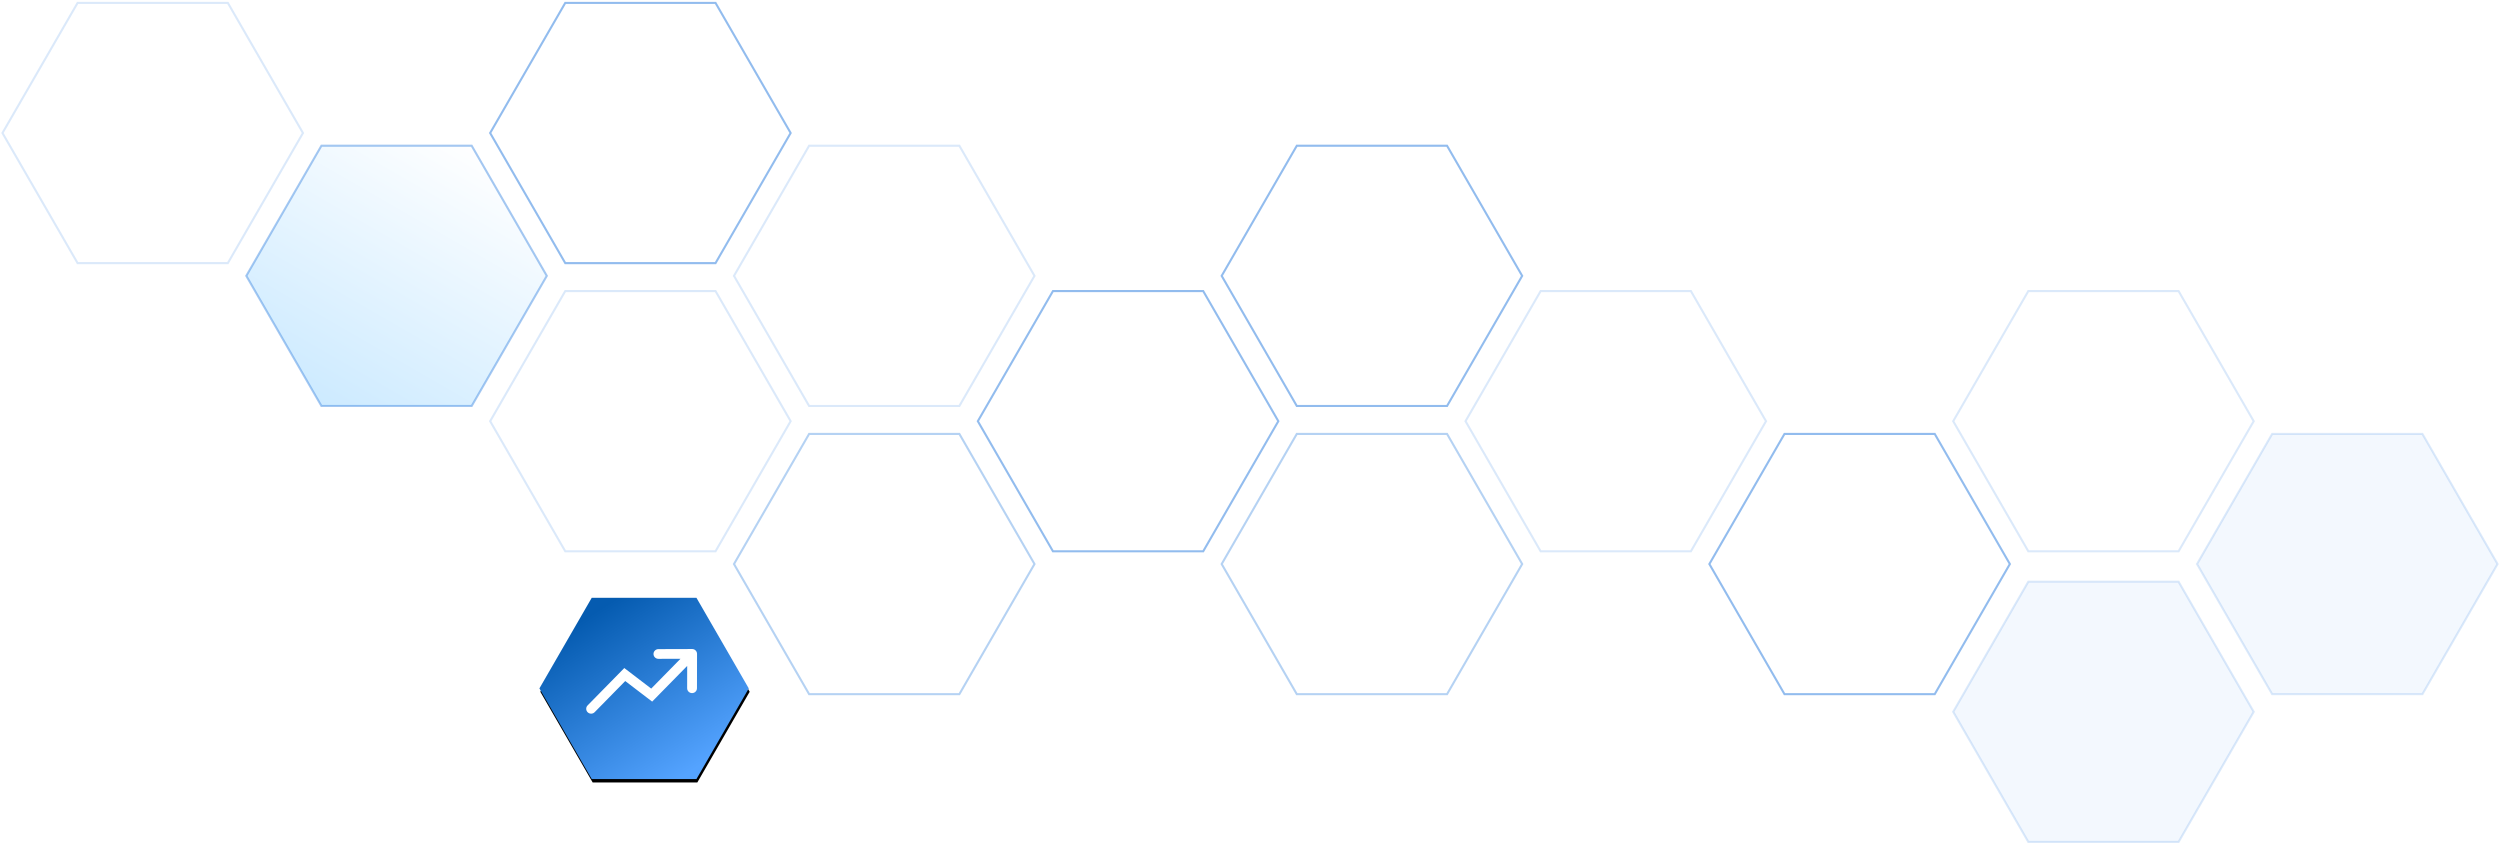 <svg xmlns="http://www.w3.org/2000/svg" xmlns:xlink="http://www.w3.org/1999/xlink" width="1015" height="343" viewBox="0 0 1015 343">
    <defs>
        <linearGradient id="yaf7qf9nuc" x1="93.266%" x2="8.284%" y1="76.33%" y2="25.69%">
            <stop offset="0%" stop-color="#54A3FF"/>
            <stop offset="100%" stop-color="#055BB0"/>
        </linearGradient>
        <linearGradient id="xhcmexpl0d" x1="50%" x2="50%" y1="100%" y2="0%">
            <stop offset="0%" stop-color="#FEFEFF"/>
            <stop offset="99.963%" stop-color="#9AD5FF"/>
            <stop offset="100%" stop-color="#99D4FF"/>
        </linearGradient>
        <filter id="r3p4yjmuwa" width="105.4%" height="118.8%" x="-1.5%" y="-8.2%" filterUnits="objectBoundingBox">
            <feOffset dx="1" dy="1" in="SourceAlpha" result="shadowOffsetOuter1"/>
            <feGaussianBlur in="shadowOffsetOuter1" result="shadowBlurOuter1" stdDeviation="2.5"/>
            <feColorMatrix in="shadowBlurOuter1" values="0 0 0 0 0 0 0 0 0 0 0 0 0 0 0 0 0 0 0.5 0"/>
        </filter>
        <path id="iorfaho2fb" d="M58.5 16L95.306 37.25 95.306 79.75 58.5 101 21.694 79.75 21.694 37.25z"/>
    </defs>
    <g fill="none" fill-rule="evenodd">
        <g>
            <g stroke="#4A90E2" stroke-width=".85">
                <path fill="#C1DBF8" d="M84 81L136.828 111.5 136.828 172.5 84 203 31.172 172.5 31.172 111.5z" opacity=".203" transform="translate(-22 -30) translate(198 117) matrix(-1 0 0 1 861 0) scale(-1 1) rotate(30 0 -171.492)"/>
                <path fill="#FFF" d="M183 23L235.828 53.5 235.828 114.5 183 145 130.172 114.5 130.172 53.5z" opacity=".203" transform="translate(-22 -30) translate(198 117) matrix(-1 0 0 1 861 0) scale(-1 1) rotate(30 0 -598.965)"/>
                <path fill="#FFF" d="M678 81L730.828 111.5 730.828 172.5 678 203 625.172 172.5 625.172 111.5z" opacity=".403" transform="translate(-22 -30) translate(198 117) matrix(-1 0 0 1 861 0) scale(-1 1) rotate(30 0 -2388.33)"/>
                <path fill="#FFF" d="M282 81L334.828 111.5 334.828 172.5 282 203 229.172 172.5 229.172 111.5z" opacity=".6" transform="translate(-22 -30) translate(198 117) matrix(-1 0 0 1 861 0) scale(-1 1) rotate(30 0 -910.438)"/>
                <path fill="#FFF" d="M480 81L532.828 111.5 532.828 172.5 480 203 427.172 172.5 427.172 111.5z" opacity=".403" transform="translate(-22 -30) translate(198 117) matrix(-1 0 0 1 861 0) scale(-1 1) rotate(30 0 -1649.384)"/>
                <path fill="#C1DBF8" d="M183 141L235.828 171.5 235.828 232.5 183 263 130.172 232.5 130.172 171.5z" opacity=".203" transform="translate(-22 -30) translate(198 117) matrix(-1 0 0 1 861 0) scale(-1 1) rotate(30 0 -480.965)"/>
                <path fill="#FFF" d="M381 23L433.828 53.5 433.828 114.5 381 145 328.172 114.5 328.172 53.5z" opacity=".203" transform="translate(-22 -30) translate(198 117) matrix(-1 0 0 1 861 0) scale(-1 1) rotate(30 0 -1337.911)"/>
                <path fill="#FFF" d="M579 23L631.828 53.5 631.828 114.5 579 145 526.172 114.5 526.172 53.5z" opacity=".6" transform="translate(-22 -30) translate(198 117) matrix(-1 0 0 1 861 0) scale(-1 1) rotate(30 0 -2076.857)"/>
                <path fill="#FFF" d="M777 23L829.828 53.5 829.828 114.5 777 145 724.172 114.5 724.172 53.5z" opacity=".203" transform="translate(-22 -30) translate(198 117) matrix(-1 0 0 1 861 0) scale(-1 1) rotate(30 0 -2815.803)"/>
            </g>
            <g>
                <g transform="translate(-22 -30) translate(198 117) translate(27 134) rotate(30 58.5 58.5)">
                    <use fill="#000" filter="url(#r3p4yjmuwa)" xlink:href="#iorfaho2fb"/>
                    <use fill="url(#yaf7qf9nuc)" xlink:href="#iorfaho2fb"/>
                </g>
                <path fill="#FFF" fill-rule="nonzero" d="M77.998 42.5c1.106-.003 2.004.884 2.002 1.978l-.029 13.954c-.002 1.09-.897 1.973-2 1.97-1.102-.002-1.993-.887-1.991-1.978l.018-9.06-14.224 14.487-10.928-8.348-12.419 12.648c-.768.782-2.031.8-2.822.04-.79-.759-.809-2.009-.04-2.791l14.9-15.177 10.928 8.348L73.28 46.462l-8.958.028c-1.102.004-1.999-.878-2.002-1.968-.004-1.09.887-1.977 1.99-1.98l13.688-.042z" transform="translate(-22 -30) translate(198 117) translate(27 134)"/>
            </g>
        </g>
        <g stroke="#4A90E2" stroke-width=".85">
            <path fill="url(#xhcmexpl0d)" d="M183 23L235.828 53.5 235.828 114.5 183 145 130.172 114.5 130.172 53.5z" opacity=".503" transform="translate(-22 -30) matrix(1 0 0 -1 0 226) scale(-1 1) rotate(30 0 -598.965)"/>
            <path fill="#FFF" d="M282 81L334.828 111.5 334.828 172.5 282 203 229.172 172.5 229.172 111.5z" opacity=".6" transform="translate(-22 -30) matrix(1 0 0 -1 0 226) scale(-1 1) rotate(30 0 -910.438)"/>
            <path fill="#FFF" d="M84 81L136.828 111.5 136.828 172.5 84 203 31.172 172.5 31.172 111.5z" opacity=".203" transform="translate(-22 -30) matrix(1 0 0 -1 0 226) scale(-1 1) rotate(30 0 -171.492)"/>
            <path fill="#FFF" d="M381 23L433.828 53.5 433.828 114.5 381 145 328.172 114.5 328.172 53.5z" opacity=".203" transform="translate(-22 -30) matrix(1 0 0 -1 0 226) scale(-1 1) rotate(30 0 -1337.911)"/>
            <path fill="#FFF" d="M579 23L631.828 53.5 631.828 114.5 579 145 526.172 114.5 526.172 53.5z" opacity=".6" transform="translate(-22 -30) matrix(1 0 0 -1 0 226) scale(-1 1) rotate(30 0 -2076.857)"/>
        </g>
    </g>
</svg>
